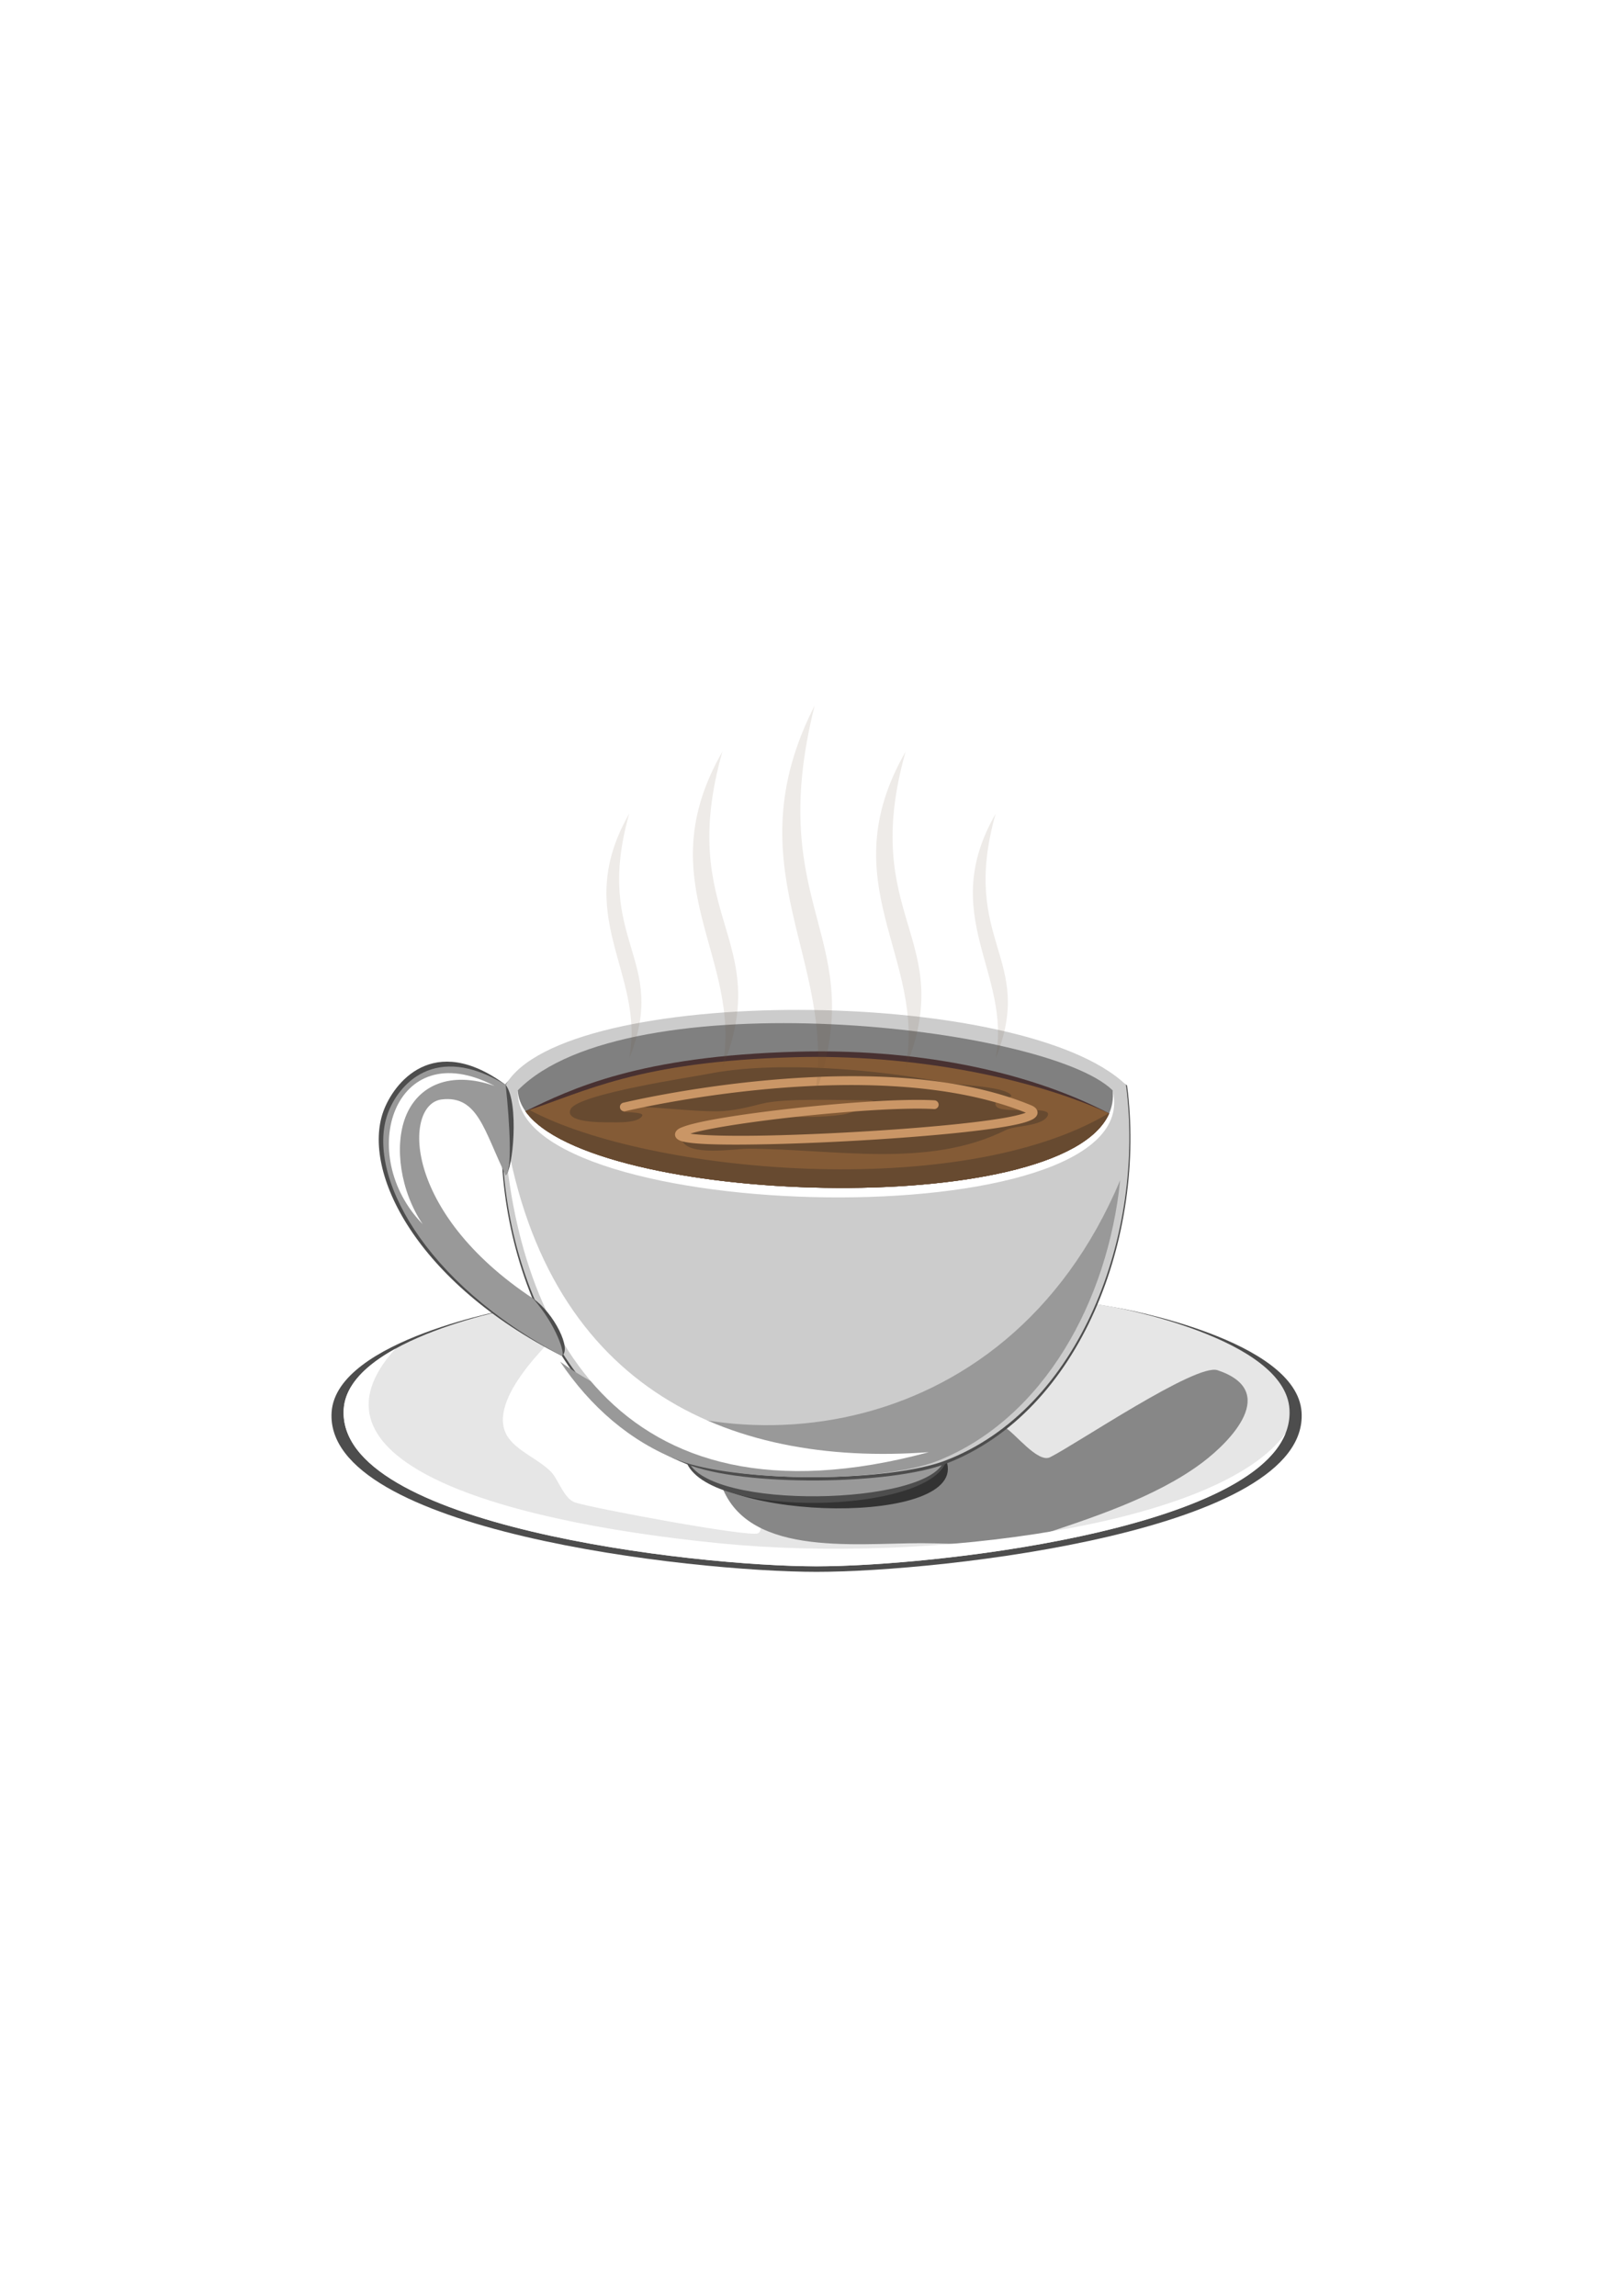 <?xml version='1.0' encoding='utf-8'?>
<svg xmlns="http://www.w3.org/2000/svg" width="744.094" height="1052.362" id="svg2" version="1.1"> <defs id="defs4"> <filter id="filter3794" x="-0.052" width="1.105" y="-0.159" height="1.317"> <feGaussianBlur stdDeviation="5.29" id="feGaussianBlur3796"/> </filter> <filter id="filter3858" x="-0.198" width="1.396" y="-0.245" height="1.49"> <feGaussianBlur stdDeviation="9.758" id="feGaussianBlur3860"/> </filter> <filter id="filter3785"> <feGaussianBlur stdDeviation="4.121" id="feGaussianBlur3787"/> </filter> <filter id="filter3872"> <feGaussianBlur stdDeviation="2.868" id="feGaussianBlur3874"/> </filter> <filter id="filter3882" x="-0.047" width="1.093" y="-0.256" height="1.511"> <feGaussianBlur stdDeviation="2.333" id="feGaussianBlur3884"/> </filter> <filter id="filter3890"> <feGaussianBlur stdDeviation="1.182" id="feGaussianBlur3892"/> </filter> <filter id="filter3898"> <feGaussianBlur stdDeviation="4.87" id="feGaussianBlur3900"/> </filter> </defs>  <g id="layer1"> <path id="path3840" d="m 235.43,599.683 c 0,0 -81.239,14.314 -83.401,47.649 -3.52,54.284 164.789,73.175 222.352,73.175 57.562,0 225.871,-18.891 222.352,-73.175 -2.161,-33.335 -83.401,-47.649 -83.401,-47.649 -81.774,-14.971 -199.287,-15.903 -277.902,0 z" style="fill:#4d4d4d;fill-opacity:1;stroke:none"/> <path style="fill:#e6e6e6;stroke:none" d="m 238.901,599.001 c 0,0 -79.21,14.095 -81.317,46.922 -3.432,53.456 160.673,72.059 216.797,72.059 56.125,0 220.229,-18.603 216.797,-72.059 -2.107,-32.826 -81.317,-46.922 -81.317,-46.922 -79.732,-14.743 -194.309,-15.66 -270.96,0 z" id="path3010"/> <path style="fill:#ffffff;stroke:none;filter:url(#filter3858)" d="m 233.345,659.413 c 4.597,6.129 13.525,9.484 19.193,15.152 3.375,3.375 5.979,12.431 11.112,14.142 7.799,2.6 80.016,16.056 83.843,14.142 7.854,-3.927 -22.111,-51.405 -27.274,-56.569 -7.014,-7.014 -17.434,-11.373 -24.244,-18.183 -10.88,-10.88 -25.719,-15.385 -36.365,-20.708 -7.761,7.704 -38.348,35.911 -26.264,52.023 z" id="path3848"/> <path style="fill:#878787;fill-opacity:1;stroke:none;filter:url(#filter3794)" d="m 329.886,678.08 c 10.127,35.898 60.948,29.294 92.429,29.294 16.971,0 36.89,2.182 52.528,-3.03 24.543,-8.181 54.927,-17.835 76.267,-33.84 13.113,-9.835 35.641,-32.903 7.071,-42.426 -9.88,-3.293 -64.604,33.817 -76.772,39.901 -5.649,2.825 -16.436,-11.501 -20.708,-13.637 -5.363,-2.681 -15.956,-0.505 -22.223,-0.505 z" id="path3019"/> <path style="fill:#333333;fill-opacity:1;stroke:none;filter:url(#filter3882)" d="m 314.41,669.514 c 13.561,28.402 130.279,29.974 119.451,0 z" id="path3876"/> <path id="path3798" d="m 314.41,669.514 c 9.245,27.215 112.313,24.47 119.451,0 z" style="fill:#4d4d4d;fill-opacity:1;stroke:none"/> <path style="fill:#999999;fill-opacity:1;stroke:none" d="m 315.42,669.514 c 9.089,22.963 110.413,20.647 117.43,0 z" id="path3008"/> <path style="fill:#4d4d4d;fill-opacity:1;stroke:none" d="m 516.718,497.526 c 8.962,68.666 -21.092,149.621 -83.119,173.449 -24.883,9.559 -92.385,10.818 -119.146,0 -61.609,-24.906 -92.085,-104.783 -83.124,-173.449 26.719,-35.976 237.886,-30.888 285.388,0 z" id="path3819"/> <path id="path3000" d="m 516.219,497.283 c 8.93,68.184 -21.019,148.57 -82.828,172.231 -24.796,9.492 -92.061,10.742 -118.729,0 -61.394,-24.731 -91.763,-104.047 -82.833,-172.231 26.637,-46.189 237.07,-45.457 284.389,0 z" style="fill:#cccccc;stroke:none"/> <path id="path3862" d="m 237.386,499.809 c 47.182,23.189 208.621,34.979 272.741,0 16.856,68.636 -275.558,62.13 -272.741,0 z" style="fill:#ffffff;stroke:none"/> <path style="fill:#808080;stroke:none" d="m 237.386,499.809 c 49.898,-51.037 242.437,-29.799 272.741,0 6.719,64.615 -270.041,54.426 -272.741,0 z" id="path3002"/> <path id="path3823" d="m 365.712,482.071 c -72.713,1.948 -103.702,17.015 -124.823,27.275 30.182,43.014 246.084,50.308 267.625,1.031 -39.335,-20.44 -90.75,-29.701 -142.802,-28.307 z" style="fill:#483131;fill-opacity:1;stroke:none"/> <path style="fill:#845b36;fill-opacity:1;stroke:none" d="m 364.702,484.597 c -72.713,1.948 -96.631,16.005 -123.812,24.75 30.182,43.014 246.084,50.308 267.625,1.031 -36.809,-16.905 -91.76,-27.175 -143.812,-25.781 z" id="path3014"/> <path style="fill:#999999;fill-opacity:1;stroke:none;filter:url(#filter3872)" d="m 285.844,512.719 c 5.671,55.305 34.844,108.95 83.375,128.5 26.667,10.742 93.923,9.492 118.719,0 22.605,-8.654 40.949,-24.887 54.688,-45.344 -69.845,50.593 -203.816,42.664 -256.781,-83.156 z" id="path3805" transform="matrix(-1,0,0,1,799.413,28.284)"/> <path style="fill:#ffffff;stroke:none;filter:url(#filter3898)" d="m 425.842,665.646 c -144.578,38.984 -190.851,-60.813 -195,-152.143 17.831,122.181 102.413,159.019 195,152.143 z" id="path3842"/> <path id="path3844" d="m 231.83,497.283 c -33.34,-24.587 -51.48,-0.597 -56.082,12.171 -9.929,27.545 14.815,78.171 81.841,112.078 4.726,-2.981 -3.636,-19.664 -13.132,-26.264 -58.821,-24.7 -62.381,-94.788 -44.966,-96.859 16.599,-1.974 30.048,16.989 32.34,40.29 3.32,-2.146 6.265,-33.265 0,-41.416 z" style="fill:#4d4d4d;fill-opacity:1;stroke:none"/> <path style="fill:#999999;stroke:none" d="m 231.83,497.283 c -32.835,-20.042 -49.46,0.413 -54.061,13.181 -9.929,27.545 15.825,77.161 79.82,111.068 1.696,-0.456 -2.121,-13.603 -13.132,-26.264 -60.337,-39.852 -59.351,-89.232 -41.936,-91.303 16.599,-1.974 19.441,14.463 29.309,34.734 3.056,-1.97 1.936,-23.476 0,-41.416 z" id="path2996"/> <path style="fill:#ffffff;stroke:none" d="m 181.296,618.222 c -12.863,7.089 -22.984,16.237 -23.719,27.688 -3.432,53.456 160.688,72.062 216.812,72.062 52.103,0 197.242,-16.027 215.031,-61.094 -29.763,42.223 -163.565,60.11 -259.594,50.531 -105.477,-10.521 -194.17,-38.986 -148.531,-89.188 z" id="path3023"/> <path style="fill:#674a30;fill-opacity:1;stroke:none" d="m 295.533,507.511 c 11.222,0.461 22.009,1.894 33.272,1.894 6.807,0 14.17,-1.901 20.708,-3.536 10.358,-2.589 36.465,-1.515 47.477,-1.515 11.626,0 -7.356,6.102 -10.607,6.566 -19.889,2.841 -40.683,-1.32 -60.104,3.536 -2.97,0.743 -15.184,3.44 -13.637,8.081 2.558,7.673 24.258,4.041 30.305,4.041 39.48,0 82.461,9.277 118.188,-8.586 4.382,-2.191 16.702,-1.584 19.193,-6.566 2.579,-5.158 -21.586,-0.24 -23.739,-4.546 -1.881,-3.761 8.83,-3.082 6.811,-5.102 -3.965,-3.965 -24.413,-4.379 -30.045,-5.505 -29.964,-5.993 -77.646,-10.23 -108.591,-4.041 -7.219,1.444 -59.635,9.163 -63.135,16.162 -3.121,6.241 14.156,6.061 17.678,6.061 3.487,0 13.389,0.495 15.152,-3.03 0.941,-1.883 -8.989,-1.398 -8.586,-1.957 1.82,-2.526 7.331,-2.053 9.66,-1.957 z" id="path3838"/> <path style="fill:#674a30;fill-opacity:1;stroke:none" d="m 243.108,508.597 c -0.742,0.248 -1.473,0.51 -2.219,0.75 30.182,43.014 246.084,50.308 267.625,1.031 -0.051,-0.023 -0.106,-0.039 -0.156,-0.062 -0.084,0.036 -0.165,0.058 -0.25,0.094 -68.009,40.457 -210.523,27.559 -265.156,-1.5 0.055,-0.103 0.101,-0.209 0.156,-0.312 z" id="path3827"/> <path style="font-size:medium;font-style:normal;font-variant:normal;font-weight:normal;font-stretch:normal;text-indent:0;text-align:start;text-decoration:none;line-height:normal;letter-spacing:normal;word-spacing:normal;text-transform:none;direction:ltr;block-progression:tb;writing-mode:lr-tb;text-anchor:start;baseline-shift:baseline;color:#000000;fill:#ca9666;fill-opacity:1;stroke:none;stroke-width:4;marker:none;visibility:visible;display:inline;overflow:visible;enable-background:accumulate;font-family:Sans;-inkscape-font-specification:Sans" d="m 397.714,493.378 c -15.59,-0.31 -30.978,0.458 -45.125,1.719 -37.725,3.361 -66.688,10.344 -66.688,10.344 a 2,2 0 1 0 0.938,3.875 c 0,0 28.676,-6.885 66.094,-10.219 37.181,-3.313 82.934,-2.968 117.375,10.938 -2.091,0.814 -6.016,1.765 -11.438,2.656 -11.855,1.949 -30.002,3.721 -49.5,5.094 -19.498,1.372 -40.375,2.361 -57.75,2.719 -16.443,0.339 -29.401,0.012 -35.125,-0.844 0.736,-0.224 1.312,-0.419 2.25,-0.656 6.841,-1.728 18.637,-3.667 32.156,-5.406 27.038,-3.479 61.195,-6.162 77.281,-5.219 a 2.004,2.004 0 1 0 0.25,-4 c -16.844,-0.988 -50.832,1.75 -78.031,5.25 -13.6,1.75 -25.422,3.68 -32.625,5.5 -1.801,0.455 -3.31,0.915 -4.531,1.375 -1.221,0.46 -2.13,0.78 -2.969,1.656 -0.42,0.438 -0.901,1.236 -0.781,2.188 0.119,0.952 0.72,1.561 1.219,1.906 0.997,0.691 2.037,0.958 3.562,1.25 6.178,1.181 19.98,1.36 37.438,1 17.458,-0.36 38.372,-1.342 57.938,-2.719 19.565,-1.377 37.761,-3.134 49.875,-5.125 6.057,-0.996 10.484,-1.992 13.219,-3.25 0.684,-0.314 1.276,-0.641 1.812,-1.125 0.537,-0.484 1.133,-1.25 1.125,-2.281 -0.008,-1.031 -0.613,-1.859 -1.188,-2.344 -0.575,-0.485 -1.232,-0.81 -2,-1.125 -22.277,-9.145 -48.798,-12.639 -74.781,-13.156 z" id="path3832"/> <path style="fill:#ffffff;stroke:none;filter:url(#filter3890)" d="m 193.776,561.132 c -15.43,-15.844 -18.831,-37.6 -12.443,-52.557 6.312,-14.78 22.181,-22.93 45.446,-10.786 -20.288,-7.109 -35.263,-0.335 -40.904,14.312 -5.182,13.455 -2.319,33.888 7.901,49.032 z" id="path3846"/> <path style="opacity:0.111;fill:#674a30;fill-opacity:1;stroke:none" d="m 288.475,372.98 c -16.697,59.132 18.663,66.008 0,112.127 7.49,-39.308 -26.883,-65.301 0,-112.127 z" id="path3791"/> <path id="path3795" d="m 331.185,344.551 c -21.59,76.459 24.132,85.35 0,144.984 9.685,-50.827 -34.761,-84.437 0,-144.984 z" style="opacity:0.111;fill:#674a30;fill-opacity:1;stroke:none"/> <path style="opacity:0.111;fill:#674a30;fill-opacity:1;stroke:none" d="m 373.495,323.408 c -23.723,94.54 26.516,105.534 0,179.27 10.642,-62.847 -38.196,-104.404 0,-179.27 z" id="path3797"/> <path id="path3799" d="m 456.475,372.98 c -16.697,59.132 18.663,66.008 0,112.127 7.49,-39.308 -26.883,-65.301 0,-112.127 z" style="opacity:0.111;fill:#674a30;fill-opacity:1;stroke:none"/> <path style="opacity:0.111;fill:#674a30;fill-opacity:1;stroke:none" d="m 415.185,344.551 c -21.59,76.459 24.132,85.35 0,144.984 9.685,-50.827 -34.761,-84.437 0,-144.984 z" id="path3801"/> </g> </svg>